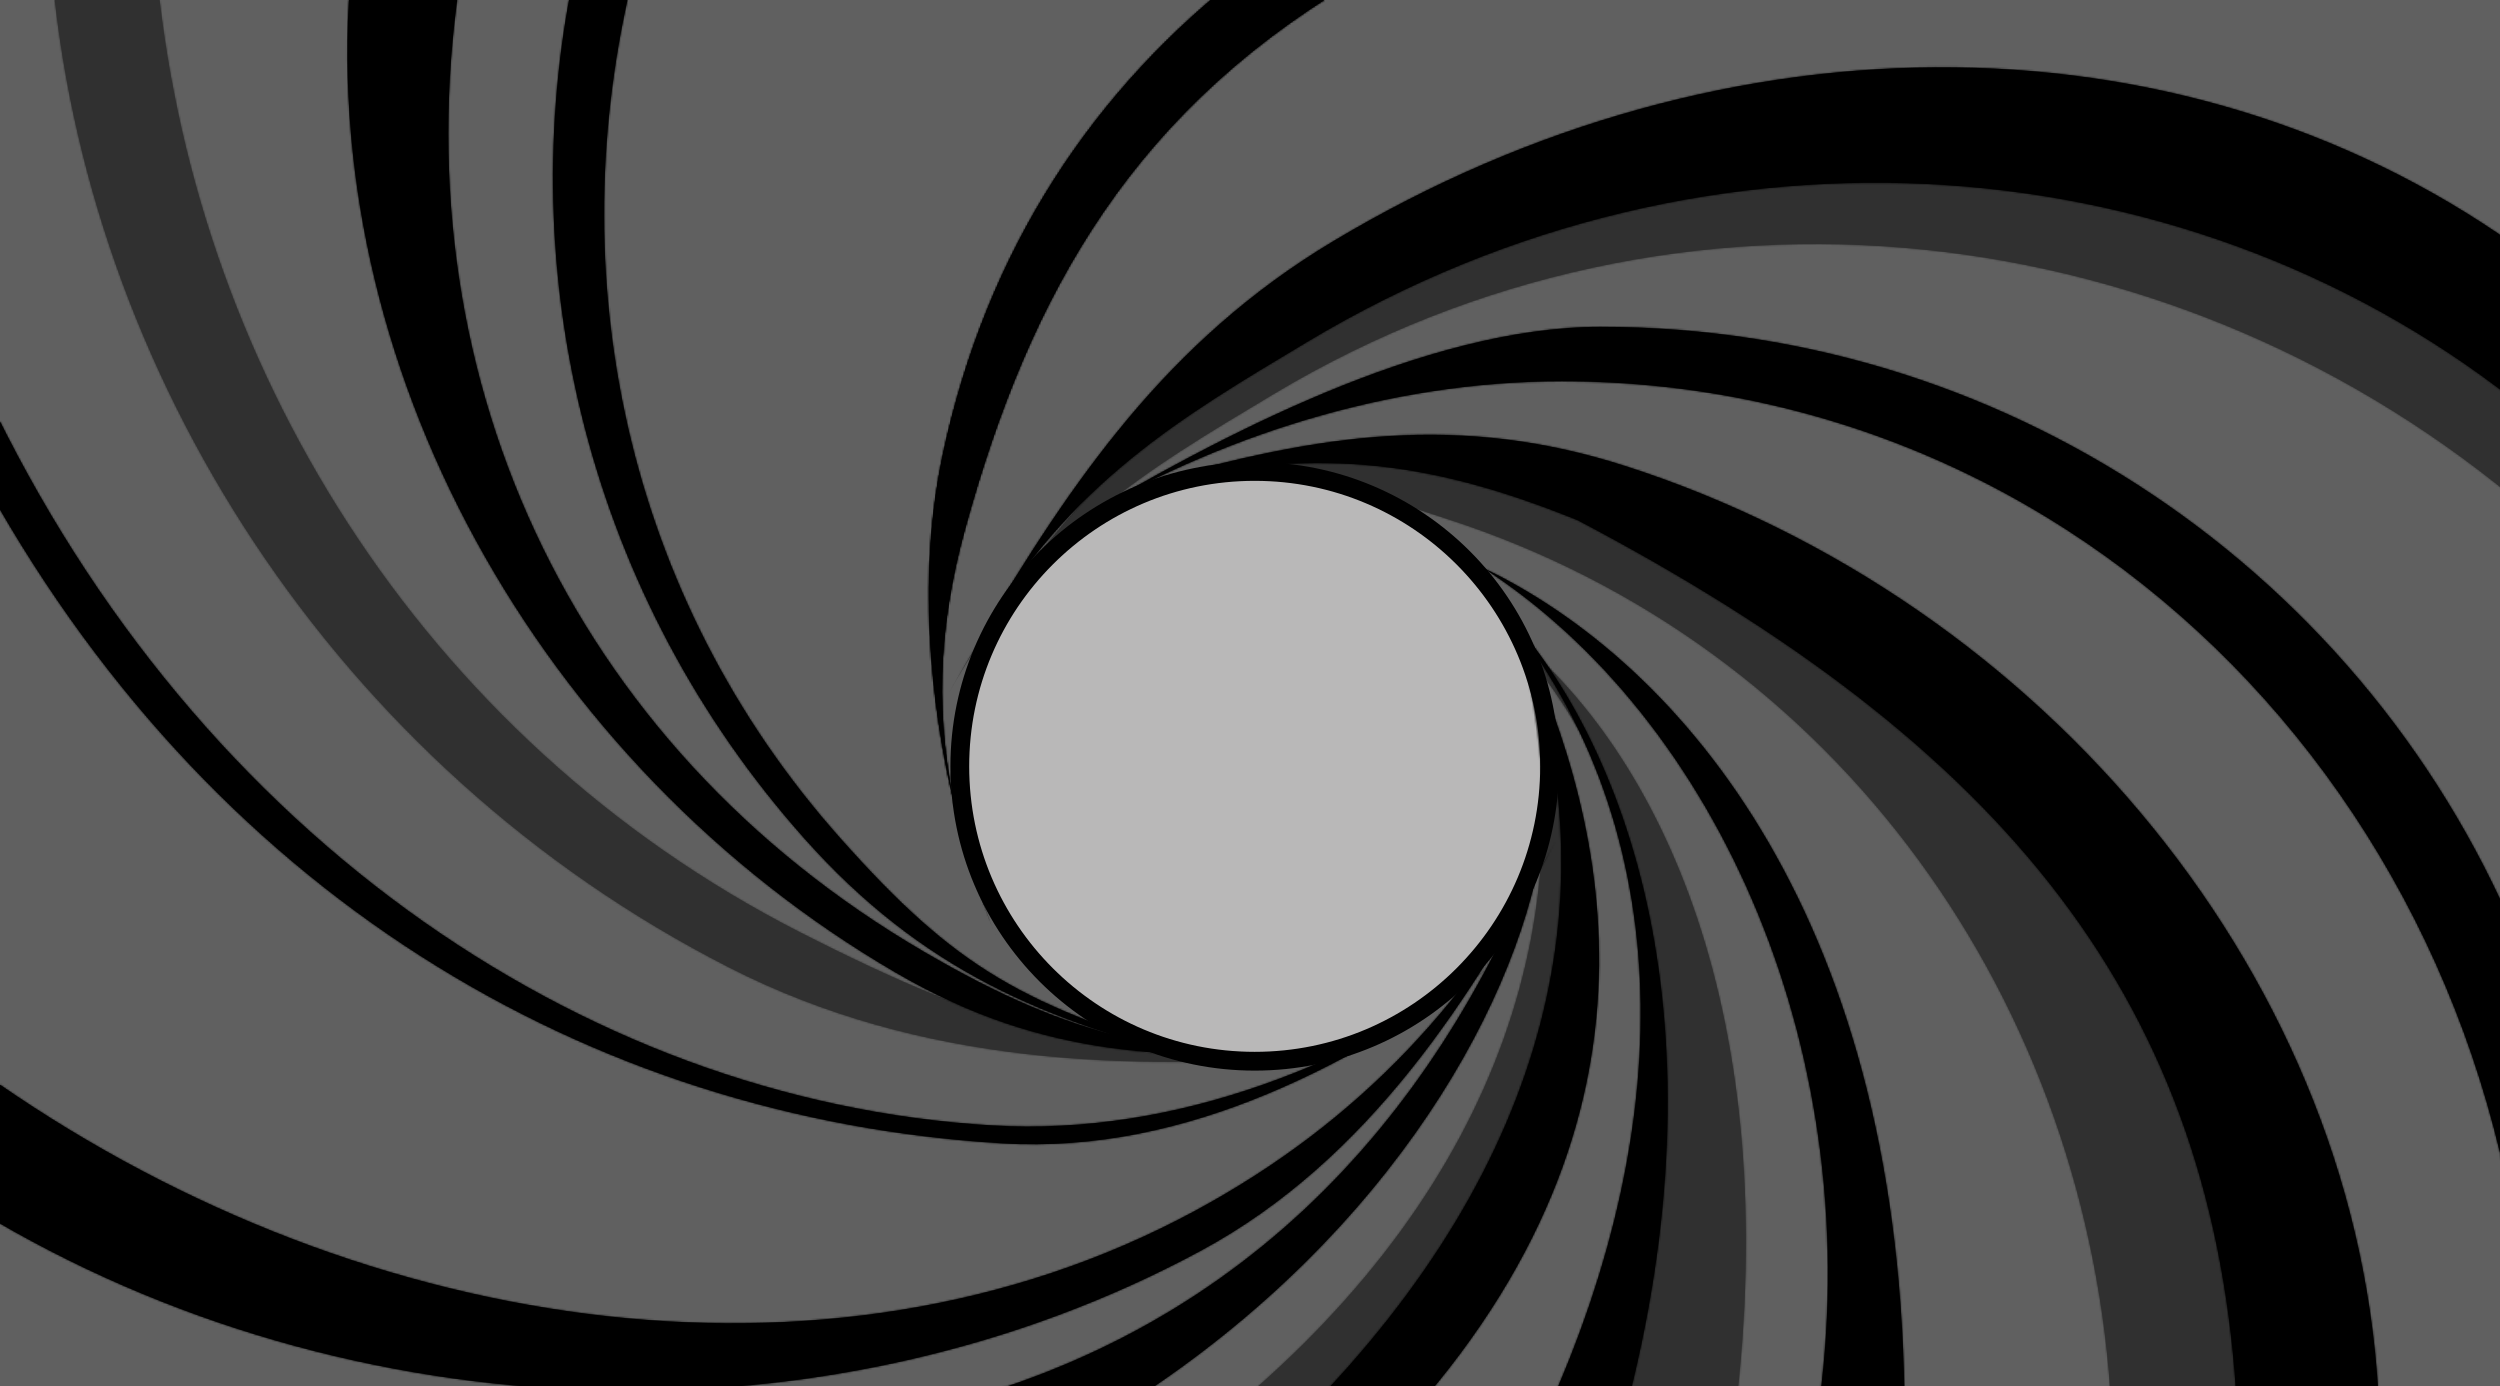 <svg width="1331" height="738" viewBox="0 0 1331 738" fill="none" xmlns="http://www.w3.org/2000/svg">
<rect width="1331" height="738" fill="#E5E5E5"/>
<rect x="-12" y="-15" width="1360" height="768" fill="#606060"/>
<circle cx="668" cy="408" r="157" fill="#B9B8B8" stroke="black" stroke-width="10"/>
<mask id="path-3-inside-1" fill="white">
<path d="M1347 751C1347 447.243 1119.52 203 831.5 203C738.261 203 647.738 232.791 572 278C647.738 232.791 758.761 174 852 174C1074.75 174 1269.96 312.911 1347 516.382V751Z"/>
</mask>
<path d="M1347 751C1347 447.243 1119.52 203 831.5 203C738.261 203 647.738 232.791 572 278C647.738 232.791 758.761 174 852 174C1074.75 174 1269.96 312.911 1347 516.382V751Z" fill="black"/>
<path d="M1347 516.382H1352V515.467L1351.68 514.611L1347 516.382ZM831.5 208C1116.46 208 1342 449.698 1342 751H1352C1352 444.789 1122.58 198 831.5 198V208ZM574.563 282.293C649.66 237.466 739.308 208 831.5 208V198C737.214 198 645.815 228.115 569.437 273.707L574.563 282.293ZM574.563 282.293C612.348 259.739 658.803 233.877 707.359 213.662C755.975 193.422 806.334 179 852 179V169C804.427 169 752.655 183.973 703.515 204.431C654.315 224.913 607.39 251.052 569.437 273.707L574.563 282.293ZM852 179C1072.63 179 1266.01 316.591 1342.32 518.152L1351.68 514.611C1273.92 309.231 1076.86 169 852 169V179ZM1342 516.382V751H1352V516.382H1342Z" fill="black" mask="url(#path-3-inside-1)"/>
<g opacity="0.5">
<mask id="path-5-inside-2" fill="white">
<path d="M425.87 496.308C527.966 548.416 599 570.665 710 561.5C601 570.5 490.117 567.135 388.021 515.027C178.03 407.851 45.069 197.943 27.276 -19L83.09 -19C101.156 190.943 222.938 392.735 425.87 496.308Z"/>
</mask>
<path d="M425.87 496.308C527.966 548.416 599 570.665 710 561.5C601 570.5 490.117 567.135 388.021 515.027C178.03 407.851 45.069 197.943 27.276 -19L83.09 -19C101.156 190.943 222.938 392.735 425.87 496.308Z" fill="black"/>
<path d="M83.09 -19L88.071 -19.428L87.678 -24L83.09 -24L83.09 -19ZM27.276 -19L27.276 -24L21.849 -24L22.293 -18.591L27.276 -19ZM709.589 556.517C599.811 565.581 529.722 543.699 428.143 491.855L423.597 500.762C526.21 553.133 598.189 575.749 710.411 566.483L709.589 556.517ZM709.589 556.517C600.884 565.493 491.138 562.042 390.294 510.573L385.748 519.48C489.097 572.228 601.116 575.507 710.411 566.483L709.589 556.517ZM428.143 491.855C226.865 389.126 106.001 188.93 88.071 -19.428L78.108 -18.571C96.311 192.956 219.011 396.344 423.597 500.762L428.143 491.855ZM390.294 510.573C181.877 404.2 49.913 195.841 32.26 -19.409L22.293 -18.591C40.224 200.044 174.184 411.501 385.748 519.48L390.294 510.573ZM83.09 -24L27.276 -24L27.276 -14L83.09 -14L83.09 -24Z" fill="black" mask="url(#path-5-inside-2)"/>
</g>
<mask id="path-7-inside-3" fill="white">
<path d="M447.5 446.415C509.519 516.036 544.5 535.41 644 565C556.5 544.5 490.276 516.036 428.257 446.415C313.718 317.837 272.11 146.326 305.641 -14L337.334 -14C297.737 146.034 332.522 317.344 447.5 446.415Z"/>
</mask>
<path d="M447.5 446.415C509.519 516.036 544.5 535.41 644 565C556.5 544.5 490.276 516.036 428.257 446.415C313.718 317.837 272.11 146.326 305.641 -14L337.334 -14C297.737 146.034 332.522 317.344 447.5 446.415Z" fill="black"/>
<path d="M644 565L642.859 569.868L645.425 560.207L644 565ZM337.334 -14L342.188 -12.799L343.722 -19L337.334 -19L337.334 -14ZM305.641 -14L305.641 -19L301.579 -19L300.747 -15.024L305.641 -14ZM645.425 560.207C595.742 545.432 562.625 533.333 534.255 516.424C505.947 499.553 482.091 477.728 451.234 443.089L443.767 449.741C474.929 484.723 499.572 507.395 529.135 525.014C558.634 542.595 592.758 554.978 642.575 569.793L645.425 560.207ZM645.141 560.132C558.229 539.77 493.087 511.675 431.99 443.089L424.523 449.741C487.464 520.397 554.771 549.23 642.859 569.868L645.141 560.132ZM451.234 443.089C337.437 315.344 302.956 145.761 342.188 -12.799L332.481 -15.201C292.519 146.308 327.607 319.343 443.767 449.741L451.234 443.089ZM431.99 443.089C318.538 315.731 277.319 145.846 310.535 -12.977L300.747 -15.024C266.902 146.806 308.898 319.943 424.523 449.741L431.99 443.089ZM337.334 -19L305.641 -19L305.641 -9L337.334 -9L337.334 -19Z" fill="black" mask="url(#path-7-inside-3)"/>
<mask id="path-9-inside-4" fill="white">
<path d="M696 182C628 222.721 570.481 256.272 522 338C570.481 256.272 621.411 181.364 709.689 128.5C920.586 2.208 1169.23 5.244 1346.71 136.13L1346.71 219.711C1170.92 75.878 911.381 53.023 696 182Z"/>
</mask>
<path d="M696 182C628 222.721 570.481 256.272 522 338C570.481 256.272 621.411 181.364 709.689 128.5C920.586 2.208 1169.23 5.244 1346.71 136.13L1346.71 219.711C1170.92 75.878 911.381 53.023 696 182Z" fill="black"/>
<path d="M1346.71 136.13L1351.71 136.13L1351.71 133.605L1349.68 132.106L1346.71 136.13ZM1346.71 219.711L1343.54 223.581L1351.71 230.262L1351.71 219.711L1346.71 219.711ZM526.3 340.551C574.074 260.016 630.564 227.013 698.569 186.29L693.431 177.71C625.436 218.428 566.889 252.528 517.7 335.449L526.3 340.551ZM526.3 340.551C574.707 258.949 625.11 184.977 712.258 132.79L707.12 124.21C617.711 177.751 566.256 253.595 517.7 335.449L526.3 340.551ZM712.258 132.79C921.678 7.382 1168.11 10.631 1343.74 140.154L1349.68 132.106C1170.35 -0.143 919.494 -2.966 707.12 124.21L712.258 132.79ZM698.569 186.29C912.187 58.368 1169.43 81.117 1343.54 223.581L1349.87 215.841C1172.41 70.638 910.574 47.678 693.431 177.71L698.569 186.29ZM1341.71 136.13L1341.71 219.711L1351.71 219.711L1351.71 136.13L1341.71 136.13Z" fill="black" mask="url(#path-9-inside-4)"/>
<g opacity="0.5">
<mask id="path-11-inside-5" fill="white">
<path d="M677.935 209.897C609.572 250.835 551.715 284.515 504.783 369.698C551.715 284.515 602.153 230.207 690.902 177.061C902.925 50.094 1158.11 61.853 1344.67 207.028L1346.78 272.299C1161.51 113.424 894.465 80.231 677.935 209.897Z"/>
</mask>
<path d="M677.935 209.897C609.572 250.835 551.715 284.515 504.783 369.698C551.715 284.515 602.153 230.207 690.902 177.061C902.925 50.094 1158.11 61.853 1344.67 207.028L1346.78 272.299C1161.51 113.424 894.465 80.231 677.935 209.897Z" fill="black"/>
<path d="M1344.67 207.028L1349.67 206.867L1349.6 204.522L1347.74 203.082L1344.67 207.028ZM1346.78 272.299L1343.53 276.095L1352.15 283.485L1351.78 272.138L1346.78 272.299ZM509.163 372.111C555.384 288.217 612.148 255.12 680.503 214.187L675.366 205.607C606.995 246.55 548.046 280.812 500.404 367.286L509.163 372.111ZM509.163 372.111C555.679 287.681 605.501 234.03 693.471 181.351L688.333 172.771C598.804 226.384 547.751 281.348 500.404 367.286L509.163 372.111ZM693.471 181.351C903.828 55.382 1156.77 67.14 1341.6 210.974L1347.74 203.082C1159.46 56.566 902.022 44.807 688.333 172.771L693.471 181.351ZM680.503 214.187C895.069 85.698 1159.78 118.527 1343.53 276.095L1350.04 268.504C1163.24 108.321 893.861 74.765 675.366 205.607L680.503 214.187ZM1339.68 207.189L1341.78 272.461L1351.78 272.138L1349.67 206.867L1339.68 207.189Z" fill="black" mask="url(#path-11-inside-5)"/>
</g>
<mask id="path-13-inside-6" fill="white">
<path d="M967.429 755C996.078 562.307 914 382 789 302C896 353 1014 491 1014 755H967.429Z"/>
</mask>
<path d="M967.429 755C996.078 562.307 914 382 789 302C896 353 1014 491 1014 755H967.429Z" fill="black"/>
<path d="M789 302L791.151 297.486L786.305 306.211L789 302ZM967.429 755L962.483 754.265L961.63 760H967.429V755ZM1014 755V760H1019V755H1014ZM786.305 306.211C909.407 384.997 990.887 563.224 962.483 754.265L972.374 755.735C1001.27 561.39 918.593 379.003 791.695 297.789L786.305 306.211ZM786.849 306.514C891.852 356.562 1009 492.627 1009 755H1019C1019 489.373 900.148 349.438 791.151 297.486L786.849 306.514ZM967.429 760H1014V750H967.429V760Z" fill="black" mask="url(#path-13-inside-6)"/>
<mask id="path-15-inside-7" fill="white">
<path d="M695 752C824.249 620.694 862.178 472.309 806 330C851.386 425.575 899.534 584.694 752 752L695 752Z"/>
</mask>
<path d="M695 752C824.249 620.694 862.178 472.309 806 330C851.386 425.575 899.534 584.694 752 752L695 752Z" fill="black"/>
<path d="M806 330L810.517 327.855L801.349 331.836L806 330ZM695 752L691.437 748.492L683.062 757L695 757L695 752ZM752 752L752 757L754.257 757L755.75 755.307L752 752ZM801.349 331.836C856.648 471.919 819.615 618.273 691.437 748.492L698.563 755.507C828.882 623.115 867.708 472.7 810.651 328.164L801.349 331.836ZM801.483 332.145C824.028 379.619 847.066 442.495 846.345 514.051C845.626 585.459 821.243 665.917 748.25 748.693L755.75 755.307C830.29 670.777 855.601 588.022 856.345 514.151C857.087 440.427 833.358 375.956 810.517 327.855L801.483 332.145ZM695 757L752 757L752 747L695 747L695 757Z" fill="black" mask="url(#path-15-inside-7)"/>
<g opacity="0.5">
<mask id="path-17-inside-8" fill="white">
<path d="M656.265 749.718C797.759 631.711 849.02 482.13 807.059 335C842.86 434.563 867.145 602.37 703.925 754.412L656.265 749.718Z"/>
</mask>
<path d="M656.265 749.718C797.759 631.711 849.02 482.13 807.059 335C842.86 434.563 867.145 602.37 703.925 754.412L656.265 749.718Z" fill="black"/>
<path d="M807.059 335L811.764 333.308L802.251 336.371L807.059 335ZM656.265 749.718L653.062 745.878L643.895 753.524L655.775 754.694L656.265 749.718ZM703.925 754.412L703.435 759.387L705.682 759.609L707.333 758.07L703.925 754.412ZM802.251 336.371C843.574 481.268 793.322 628.901 653.062 745.878L659.467 753.558C802.197 634.521 854.465 482.992 811.867 333.629L802.251 336.371ZM802.354 336.692C820.087 386.009 834.884 452.01 825.169 524.361C815.47 596.599 781.294 675.508 700.517 750.753L707.333 758.07C789.777 681.273 825.068 600.258 835.08 525.692C845.078 451.238 829.832 383.555 811.764 333.308L802.354 336.692ZM655.775 754.694L703.435 759.387L704.415 749.436L656.755 744.742L655.775 754.694Z" fill="black" mask="url(#path-17-inside-8)"/>
</g>
<mask id="path-19-inside-9" fill="white">
<path d="M823 753C894.721 595.348 893.897 436.041 795.361 319C868.797 395.169 919.488 547.124 865 753L823 753Z"/>
</mask>
<path d="M823 753C894.721 595.348 893.897 436.041 795.361 319C868.797 395.169 919.488 547.124 865 753L823 753Z" fill="black"/>
<path d="M795.361 319L798.96 315.53L791.536 322.22L795.361 319ZM823 753L818.449 750.93L815.232 758L823 758L823 753ZM865 753L865 758L868.849 758L869.834 754.279L865 753ZM791.536 322.22C888.412 437.29 889.679 594.354 818.449 750.93L827.551 755.07C899.762 596.341 899.381 434.792 799.186 315.78L791.536 322.22ZM791.761 322.47C863.722 397.109 914.312 547.135 860.166 751.721L869.834 754.279C924.663 547.112 873.871 393.229 798.96 315.53L791.761 322.47ZM823 758L865 758L865 748L823 748L823 758Z" fill="black" mask="url(#path-19-inside-9)"/>
<g opacity="0.5">
<mask id="path-21-inside-10" fill="white">
<path d="M864 752.644C892 570 902 450 801.827 335C885.016 400.376 949.561 541.24 923.827 752.644L864 752.644Z"/>
</mask>
<path d="M864 752.644C892 570 902 450 801.827 335C885.016 400.376 949.561 541.24 923.827 752.644L864 752.644Z" fill="black"/>
<path d="M801.827 335L804.917 331.069L798.057 338.284L801.827 335ZM864 752.644L859.058 751.886L858.175 757.644L864 757.644L864 752.644ZM923.827 752.644L923.827 757.644L928.255 757.644L928.79 753.248L923.827 752.644ZM798.057 338.284C896.552 451.358 887.081 569.088 859.058 751.886L868.942 753.401C896.919 570.912 907.448 448.642 805.597 331.716L798.057 338.284ZM798.738 338.931C880.161 402.92 944.455 541.811 918.864 752.04L928.79 753.248C954.668 540.668 889.872 397.833 804.917 331.069L798.738 338.931ZM864 757.644L923.827 757.644L923.827 747.644L864 747.644L864 757.644Z" fill="black" mask="url(#path-21-inside-10)"/>
</g>
<mask id="path-23-inside-11" fill="white">
<path d="M477.643 753.989C655.05 717.187 763 599 821 451C806.052 540.811 732.89 666.53 590 753.989L477.643 753.989Z"/>
</mask>
<path d="M477.643 753.989C655.05 717.187 763 599 821 451C806.052 540.811 732.89 666.53 590 753.989L477.643 753.989Z" fill="black"/>
<path d="M821 451L825.932 451.821L816.345 449.176L821 451ZM477.643 753.989L476.628 749.093L477.643 758.989L477.643 753.989ZM590 753.989L590 758.989L591.409 758.989L592.61 758.253L590 753.989ZM816.345 449.176C758.817 595.971 652.026 712.708 476.628 749.093L478.659 758.884C658.073 721.667 767.183 602.029 825.655 452.824L816.345 449.176ZM477.643 758.989L590 758.989L590 748.989L477.643 748.989L477.643 758.989ZM816.068 450.179C801.386 538.392 729.196 662.929 587.39 749.724L592.61 758.253C736.584 670.131 810.718 543.23 825.932 451.821L816.068 450.179Z" fill="black" mask="url(#path-23-inside-11)"/>
<mask id="path-25-inside-12" fill="white">
<path d="M840 277C756 243 699 239.197 612 257C702 231 777.292 219.608 866 248.32C1088.28 320.265 1257.83 522.595 1266.64 750.32H1191C1179.83 534.319 1068 397 840 277Z"/>
</mask>
<path d="M840 277C756 243 699 239.197 612 257C702 231 777.292 219.608 866 248.32C1088.28 320.265 1257.83 522.595 1266.64 750.32H1191C1179.83 534.319 1068 397 840 277Z" fill="black"/>
<path d="M612 257L610.612 252.196L613.002 261.898L612 257ZM840 277L842.329 272.575L842.108 272.459L841.876 272.365L840 277ZM866 248.32L864.46 253.077L866 248.32ZM1191 750.32L1186.01 750.578L1186.25 755.32H1191V750.32ZM1266.64 750.32V755.32H1271.84L1271.64 750.126L1266.64 750.32ZM613.002 261.898C656.224 253.054 691.717 249.634 726.709 252.556C761.691 255.478 796.438 264.762 838.124 281.635L841.876 272.365C799.562 255.238 763.809 245.62 727.541 242.591C691.283 239.563 654.776 243.143 610.998 252.102L613.002 261.898ZM613.388 261.804C703.007 235.913 777.147 224.816 864.46 253.077L867.54 243.563C777.437 214.4 700.993 226.087 610.612 252.196L613.388 261.804ZM837.671 281.425C951.314 341.237 1035.58 405.149 1092.83 480.68C1150.01 556.12 1180.47 643.458 1186.01 750.578L1195.99 750.062C1190.36 641.181 1159.33 551.86 1100.8 474.639C1042.34 397.511 956.686 332.763 842.329 272.575L837.671 281.425ZM864.46 253.077C1085 324.459 1252.93 525.141 1261.65 750.513L1271.64 750.126C1262.74 520.05 1091.56 316.071 867.54 243.563L864.46 253.077ZM1266.64 745.32H1191V755.32H1266.64V745.32Z" fill="black" mask="url(#path-25-inside-12)"/>
<g opacity="0.5">
<mask id="path-27-inside-13" fill="white">
<path d="M770.549 276.343C681.841 247.631 679.979 242.63 594 262.32C679.979 242.63 716.292 233.608 805 262.32C1027.28 334.265 1196.1 522.776 1204.91 750.5H1124.11C1112.94 534.5 979.099 343.844 770.549 276.343Z"/>
</mask>
<path d="M770.549 276.343C681.841 247.631 679.979 242.63 594 262.32C679.979 242.63 716.292 233.608 805 262.32C1027.28 334.265 1196.1 522.776 1204.91 750.5H1124.11C1112.94 534.5 979.099 343.844 770.549 276.343Z" fill="black"/>
<path d="M770.549 276.343L772.088 271.586L772.088 271.586L770.549 276.343ZM805 262.32L806.54 257.563L805 262.32ZM1124.11 750.5L1119.11 750.758L1119.36 755.5H1124.11V750.5ZM1204.91 750.5V755.5H1210.11L1209.91 750.307L1204.91 750.5ZM595.116 267.194C638.174 257.333 659.362 253.875 680.721 256.153C702.349 258.459 724.255 266.615 769.009 281.1L772.088 271.586C728.134 257.36 704.755 248.659 681.781 246.209C658.537 243.73 635.805 247.617 592.884 257.446L595.116 267.194ZM595.116 267.194C638.258 257.314 668.319 250.273 698.659 249.166C728.817 248.066 759.47 252.839 803.46 267.077L806.54 257.563C761.822 243.089 729.964 238.017 698.294 239.172C666.806 240.321 635.721 247.636 592.884 257.446L595.116 267.194ZM769.009 281.1C975.419 347.908 1108.05 536.647 1119.11 750.758L1129.1 750.242C1117.84 532.352 982.779 339.779 772.088 271.586L769.009 281.1ZM803.46 267.077C1024.16 338.508 1191.2 525.461 1199.92 750.693L1209.91 750.307C1201 520.09 1030.41 330.023 806.54 257.563L803.46 267.077ZM1204.91 745.5H1124.11V755.5H1204.91V745.5Z" fill="black" mask="url(#path-27-inside-13)"/>
</g>
<mask id="path-29-inside-14" fill="white">
<path d="M492.073 506.803C572.624 553.759 622.8 562.915 711 562C622.8 562.915 557.47 564.807 476.919 517.85C287.047 407.165 167.356 193.7 187.054 -18L246.079 -18C210.956 195.418 302.699 396.408 492.073 506.803Z"/>
</mask>
<path d="M492.073 506.803C572.624 553.759 622.8 562.915 711 562C622.8 562.915 557.47 564.807 476.919 517.85C287.047 407.165 167.356 193.7 187.054 -18L246.079 -18C210.956 195.418 302.699 396.408 492.073 506.803Z" fill="black"/>
<path d="M492.073 506.803L494.591 502.483L492.073 506.803ZM476.919 517.85L474.401 522.17L474.401 522.17L476.919 517.85ZM246.079 -18L251.012 -17.188L251.969 -23L246.079 -23L246.079 -18ZM187.054 -18L187.054 -23L182.498 -23L182.076 -18.463L187.054 -18ZM710.948 557C667.009 557.456 632.886 555.395 599.831 547.49C566.808 539.593 534.588 525.799 494.591 502.483L489.555 511.122C530.109 534.763 563.253 549.025 597.505 557.216C631.726 565.399 666.791 567.459 711.052 567L710.948 557ZM710.948 557C622.657 557.916 558.655 559.71 479.437 513.531L474.401 522.17C556.286 569.904 622.943 567.913 711.052 567L710.948 557ZM494.591 502.483C307.039 393.151 216.221 194.22 251.012 -17.188L241.145 -18.812C205.692 196.617 298.359 399.665 489.555 511.122L494.591 502.483ZM479.437 513.531C291.071 403.724 172.532 192.033 192.033 -17.537L182.076 -18.463C162.179 195.368 283.022 410.607 474.401 522.17L479.437 513.531ZM187.054 -13L246.079 -13L246.079 -23L187.054 -23L187.054 -13Z" fill="black" mask="url(#path-29-inside-14)"/>
<mask id="path-31-inside-15" fill="white">
<path d="M636.034 644.749C725.116 596.642 784.695 530.439 829.163 446.129C784.695 530.439 728.522 617.711 639.439 665.818C443.466 771.648 188.158 765.309 -11.333 644.749L-10 570.471C184.569 709.481 439.908 750.662 636.034 644.749Z"/>
</mask>
<path d="M636.034 644.749C725.116 596.642 784.695 530.439 829.163 446.129C784.695 530.439 728.522 617.711 639.439 665.818C443.466 771.648 188.158 765.309 -11.333 644.749L-10 570.471C184.569 709.481 439.908 750.662 636.034 644.749Z" fill="black"/>
<path d="M636.034 644.749L638.41 649.148L638.41 649.148L636.034 644.749ZM639.439 665.818L641.815 670.217L641.815 670.217L639.439 665.818ZM-10 570.471L-7.093 566.403L-14.829 560.877L-14.999 570.382L-10 570.471ZM-11.333 644.749L-16.332 644.659L-16.384 647.538L-13.919 649.028L-11.333 644.749ZM824.74 443.797C780.673 527.347 721.759 592.773 633.658 640.349L638.41 649.148C728.474 600.511 788.718 533.531 833.585 448.462L824.74 443.797ZM824.74 443.797C780.335 527.988 724.742 614.07 637.063 661.418L641.815 670.217C732.301 621.353 789.056 532.89 833.585 448.462L824.74 443.797ZM633.658 640.349C439.636 745.126 186.358 704.614 -7.093 566.403L-12.907 574.54C182.78 714.347 440.179 756.197 638.41 649.148L633.658 640.349ZM637.063 661.418C442.689 766.385 189.268 760.137 -8.747 640.469L-13.919 649.028C187.048 770.48 444.242 776.911 641.815 670.217L637.063 661.418ZM-14.999 570.382L-16.332 644.659L-6.334 644.838L-5.001 570.561L-14.999 570.382Z" fill="black" mask="url(#path-31-inside-15)"/>
<mask id="path-33-inside-16" fill="white">
<path d="M527.973 599.147C627.815 605.093 721.632 565.111 798.218 511.62C721.632 565.111 633.416 614.674 533.574 608.727C313.931 595.646 109.76 475.974 -12.554 248.898L-12.554 198C97.239 439.533 308.159 586.055 527.973 599.147Z"/>
</mask>
<path d="M527.973 599.147C627.815 605.093 721.632 565.111 798.218 511.62C721.632 565.111 633.416 614.674 533.574 608.727C313.931 595.646 109.76 475.974 -12.554 248.898L-12.554 198C97.239 439.533 308.159 586.055 527.973 599.147Z" fill="black"/>
<path d="M527.973 599.147L527.676 604.138L527.676 604.138L527.973 599.147ZM533.574 608.727L533.277 613.719L533.277 613.719L533.574 608.727ZM-12.554 198L-8.002 195.931L-17.554 198L-12.554 198ZM-12.554 248.898L-17.554 248.898L-17.554 250.159L-16.956 251.27L-12.554 248.898ZM795.355 507.521C719.303 560.638 626.592 600.012 528.271 594.156L527.676 604.138C629.038 610.175 723.961 569.583 801.081 515.72L795.355 507.521ZM795.355 507.521C718.889 560.928 631.897 609.575 533.871 603.736L533.277 613.719C634.935 619.773 724.376 569.293 801.081 515.72L795.355 507.521ZM528.271 594.156C310.519 581.187 101.116 435.98 -8.002 195.931L-17.105 200.069C93.362 443.087 305.8 590.923 527.676 604.138L528.271 594.156ZM533.871 603.736C315.963 590.758 113.343 472.081 -8.152 246.527L-16.956 251.27C106.178 479.867 311.9 600.534 533.277 613.719L533.871 603.736ZM-17.554 198L-17.554 248.898L-7.554 248.898L-7.554 198L-17.554 198Z" fill="black" mask="url(#path-33-inside-16)"/>
<mask id="path-35-inside-17" fill="white">
<path d="M530 498C520.994 475.598 513.977 454.15 509.164 432.961C493.98 371.371 489.051 302.619 502 242C525.35 132.692 582.517 46.808 664 -15.681L731.135 -15.681C603.66 55.526 548.287 156.417 513.832 281.301C498.686 336.194 498.014 383.879 509.164 432.961C514.819 455.897 521.895 477.84 530 498Z"/>
</mask>
<path d="M530 498C520.994 475.598 513.977 454.15 509.164 432.961C493.98 371.371 489.051 302.619 502 242C525.35 132.692 582.517 46.808 664 -15.681L731.135 -15.681C603.66 55.526 548.287 156.417 513.832 281.301C498.686 336.194 498.014 383.879 509.164 432.961C514.819 455.897 521.895 477.84 530 498Z" fill="black"/>
<path d="M513.832 281.301L509.012 279.971L509.012 279.971L513.832 281.301ZM502 242L497.11 240.955L497.11 240.955L502 242ZM664 -15.681L664 -20.681L662.303 -20.681L660.957 -19.648L664 -15.681ZM731.135 -15.681L733.573 -11.315L750.339 -20.681L731.135 -20.681L731.135 -15.681ZM534.639 496.135C525.709 473.922 518.782 452.73 514.04 431.854L504.288 434.069C509.173 455.569 516.279 477.275 525.361 499.865L534.639 496.135ZM514.04 431.854C503.079 383.602 503.719 336.755 518.651 282.631L509.012 279.971C493.654 335.634 492.95 384.156 504.288 434.069L514.04 431.854ZM534.639 496.135C526.625 476.202 519.619 454.483 514.019 431.764L504.309 434.158C510.018 457.312 517.165 479.479 525.361 499.865L534.639 496.135ZM514.019 431.764C498.962 370.69 494.14 302.73 506.89 243.045L497.11 240.955C483.962 302.507 488.998 372.052 504.309 434.158L514.019 431.764ZM506.89 243.045C529.985 134.93 586.479 50.071 667.043 -11.713L660.957 -19.648C578.555 43.545 520.715 130.455 497.11 240.955L506.89 243.045ZM518.651 282.631C552.885 158.553 607.641 59.029 733.573 -11.315L728.696 -20.046C599.678 52.023 543.69 154.281 509.012 279.971L518.651 282.631ZM664 -10.681L731.135 -10.681L731.135 -20.681L664 -20.681L664 -10.681Z" fill="black" mask="url(#path-35-inside-17)"/>
<mask id="path-37-inside-18" fill="white">
<path d="M530 498C520.994 475.598 513.977 454.15 509.164 432.961C493.98 371.371 489.051 302.619 502 242C525.35 132.692 582.517 46.808 664 -15.681L731.135 -15.681C603.66 55.526 548.287 156.417 513.832 281.301C498.686 336.194 498.014 383.879 509.164 432.961C514.819 455.897 521.895 477.84 530 498Z"/>
</mask>
<path d="M530 498C520.994 475.598 513.977 454.15 509.164 432.961C493.98 371.371 489.051 302.619 502 242C525.35 132.692 582.517 46.808 664 -15.681L731.135 -15.681C603.66 55.526 548.287 156.417 513.832 281.301C498.686 336.194 498.014 383.879 509.164 432.961C514.819 455.897 521.895 477.84 530 498Z" fill="black"/>
<path d="M513.832 281.301L509.012 279.971L509.012 279.971L513.832 281.301ZM502 242L497.11 240.955L497.11 240.955L502 242ZM664 -15.681L664 -20.681L662.303 -20.681L660.957 -19.648L664 -15.681ZM731.135 -15.681L733.573 -11.315L750.339 -20.681L731.135 -20.681L731.135 -15.681ZM534.639 496.135C525.709 473.922 518.782 452.73 514.04 431.854L504.288 434.069C509.173 455.569 516.279 477.275 525.361 499.865L534.639 496.135ZM514.04 431.854C503.079 383.602 503.719 336.755 518.651 282.631L509.012 279.971C493.654 335.634 492.95 384.156 504.288 434.069L514.04 431.854ZM534.639 496.135C526.625 476.202 519.619 454.483 514.019 431.764L504.309 434.158C510.018 457.312 517.165 479.479 525.361 499.865L534.639 496.135ZM514.019 431.764C498.962 370.69 494.14 302.73 506.89 243.045L497.11 240.955C483.962 302.507 488.998 372.052 504.309 434.158L514.019 431.764ZM506.89 243.045C529.985 134.93 586.479 50.071 667.043 -11.713L660.957 -19.648C578.555 43.545 520.715 130.455 497.11 240.955L506.89 243.045ZM518.651 282.631C552.885 158.553 607.641 59.029 733.573 -11.315L728.696 -20.046C599.678 52.023 543.69 154.281 509.012 279.971L518.651 282.631ZM664 -10.681L731.135 -10.681L731.135 -20.681L664 -20.681L664 -10.681Z" fill="black" mask="url(#path-37-inside-18)"/>
</svg>
